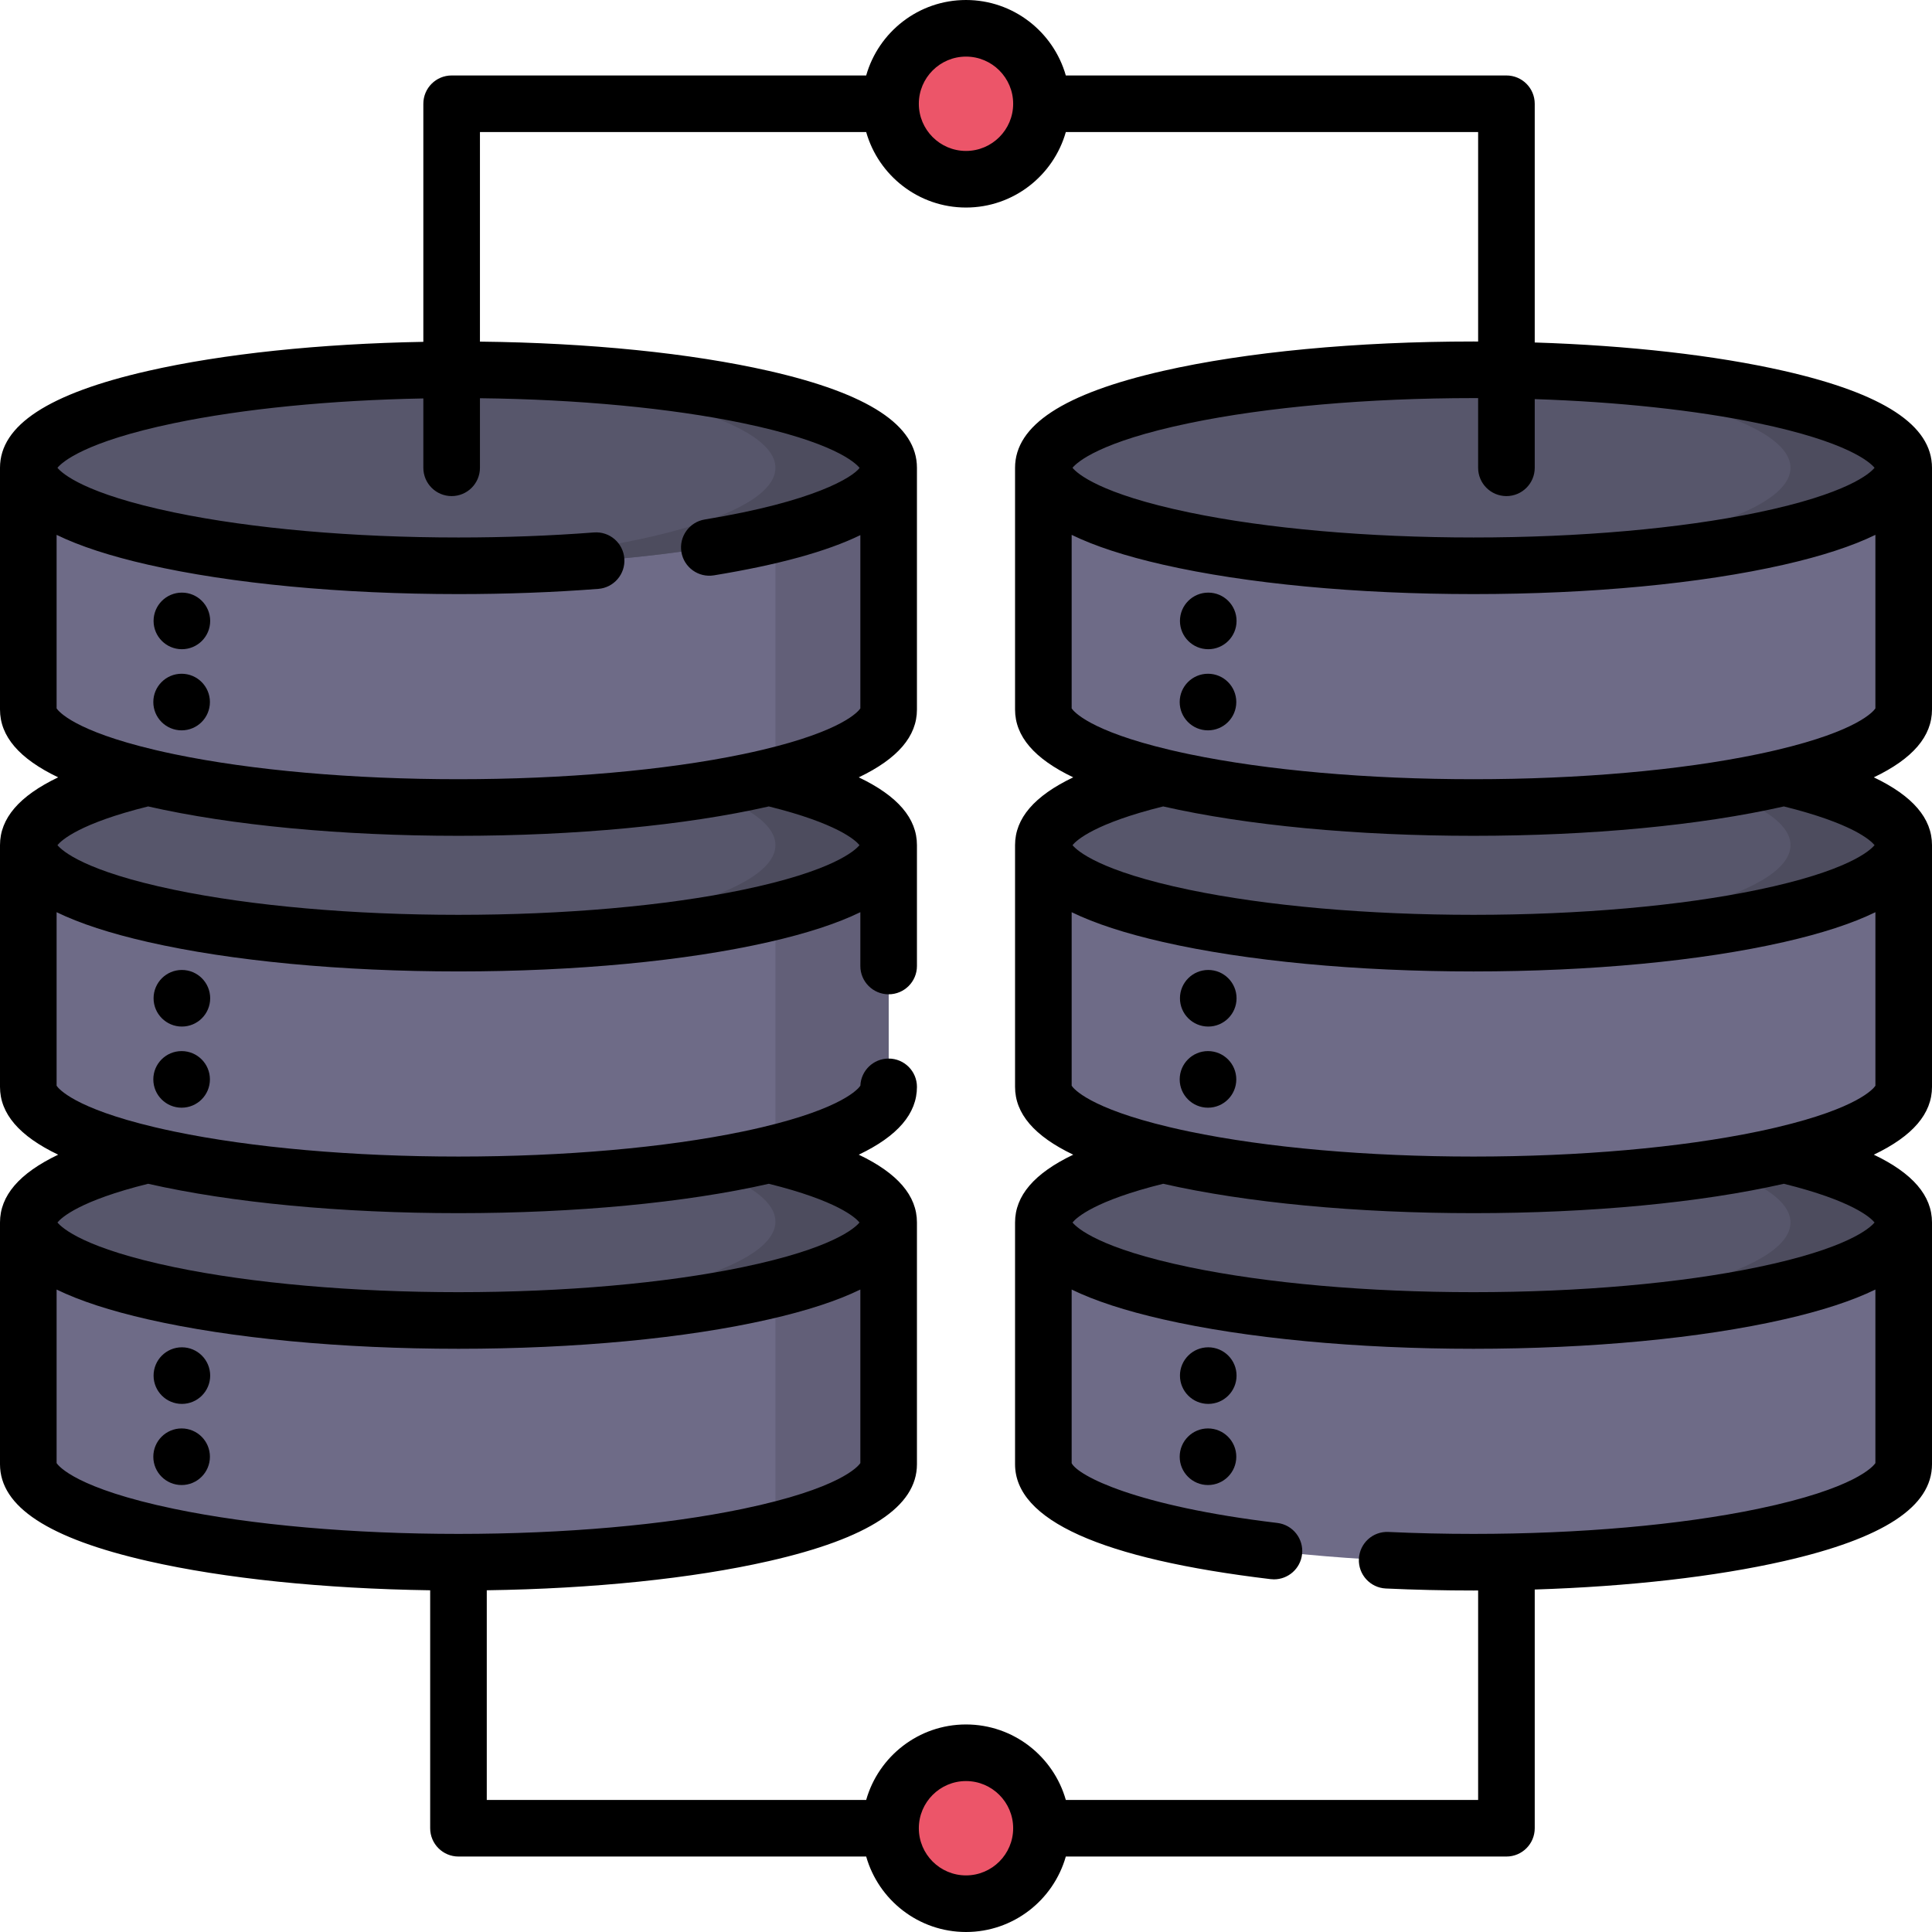 <?xml version="1.0" encoding="iso-8859-1"?>
<!-- Generator: Adobe Illustrator 19.0.0, SVG Export Plug-In . SVG Version: 6.00 Build 0)  -->
<svg version="1.1" id="Capa_1" xmlns="http://www.w3.org/2000/svg" xmlns:xlink="http://www.w3.org/1999/xlink" x="0px" y="0px"
	 viewBox="0 0 512 512" style="enable-background:new 0 0 512 512;" xml:space="preserve">
<path style="fill:#6E6B87;" d="M235.5,323.97v64.06c0,14.344-51.041,25.97-114,25.97s-114-11.626-114-25.97v-64.06H235.5z"/>
<path style="fill:#625F78;" d="M205.5,323.746v81.616c18.626-4.623,30-10.786,30-17.556v-64.06H205.5z"/>
<path style="fill:#6E6B87;" d="M504.5,323.97v64.06c0,14.344-51.041,25.97-114,25.97s-114-11.626-114-25.97v-64.06H504.5z"/>
<g>
	<circle style="fill:#EC5569;" cx="256" cy="27.5" r="20"/>
	<circle style="fill:#EC5569;" cx="256" cy="484.5" r="20"/>
</g>
<ellipse style="fill:#57566B;" cx="121.5" cy="323.97" rx="114" ry="25.97"/>
<path style="fill:#4D4C5E;" d="M121.5,297.775c-5.085,0-10.091,0.077-15,0.224c55.871,1.673,99,12.562,99,25.746
	s-43.129,24.073-99,25.746c4.909,0.147,9.915,0.224,15,0.224c62.96,0,114-11.627,114-25.97
	C235.5,309.403,184.46,297.775,121.5,297.775z"/>
<path style="fill:#6E6B87;" d="M235.5,223.97v64.06c0,14.344-51.041,25.97-114,25.97s-114-11.626-114-25.97v-64.06H235.5z"/>
<path style="fill:#625F78;" d="M205.5,223.97v81.616c18.626-4.623,30-10.786,30-17.556v-64.06H205.5z"/>
<ellipse style="fill:#57566B;" cx="121.5" cy="223.97" rx="114" ry="25.97"/>
<path style="fill:#4D4C5E;" d="M121.5,198c-5.085,0-10.091,0.077-15,0.224c55.871,1.673,99,12.562,99,25.746
	s-43.129,24.073-99,25.746c4.909,0.147,9.915,0.224,15,0.224c62.96,0,114-11.627,114-25.97S184.46,198,121.5,198z"/>
<path style="fill:#6E6B87;" d="M235.5,123.97v64.06c0,14.344-51.041,25.97-114,25.97s-114-11.626-114-25.97v-64.06H235.5z"/>
<path style="fill:#625F78;" d="M205.5,123.97v81.616c18.626-4.623,30-10.786,30-17.556v-64.06H205.5z"/>
<ellipse style="fill:#57566B;" cx="121.5" cy="123.97" rx="114" ry="25.97"/>
<path style="fill:#4D4C5E;" d="M121.5,98c-5.085,0-10.091,0.077-15,0.224c55.871,1.673,99,12.562,99,25.746
	s-43.129,24.073-99,25.746c4.909,0.147,9.915,0.224,15,0.224c62.96,0,114-11.627,114-25.97S184.46,98,121.5,98z"/>
<ellipse style="fill:#57566B;" cx="390.5" cy="323.97" rx="114" ry="25.97"/>
<path style="fill:#4D4C5E;" d="M390.5,298c-5.085,0-10.091,0.077-15,0.224c55.871,1.673,99,12.562,99,25.746
	s-43.129,24.073-99,25.746c4.909,0.147,9.915,0.224,15,0.224c62.96,0,114-11.627,114-25.97S453.46,298,390.5,298z"/>
<path style="fill:#6E6B87;" d="M504.5,223.97v64.06c0,14.344-51.041,25.97-114,25.97s-114-11.626-114-25.97v-64.06H504.5z"/>
<ellipse style="fill:#57566B;" cx="390.5" cy="223.97" rx="114" ry="25.97"/>
<path style="fill:#4D4C5E;" d="M390.5,198c-5.085,0-10.091,0.077-15,0.224c55.871,1.673,99,12.562,99,25.746
	s-43.129,24.073-99,25.746c4.909,0.147,9.915,0.224,15,0.224c62.96,0,114-11.627,114-25.97S453.46,198,390.5,198z"/>
<path style="fill:#6E6B87;" d="M504.5,123.97v64.06c0,14.344-51.041,25.97-114,25.97s-114-11.626-114-25.97v-64.06H504.5z"/>
<ellipse style="fill:#57566B;" cx="390.5" cy="123.97" rx="114" ry="25.97"/>
<path style="fill:#4D4C5E;" d="M390.5,98c-5.085,0-10.091,0.077-15,0.224c55.871,1.673,99,12.562,99,25.746
	s-43.129,24.073-99,25.746c4.909,0.147,9.915,0.224,15,0.224c62.96,0,114-11.627,114-25.97S453.46,98,390.5,98z"/>
<path d="M512,188.03v-64.06c0-11.265-12.83-19.664-39.224-25.676c-18.167-4.138-41.19-6.741-66.057-7.533V27.5
	c0-4.142-3.357-7.5-7.5-7.5H282.452C279.178,8.472,268.563,0,256,0s-23.178,8.472-26.452,20H119.69c-4.143,0-7.5,3.358-7.5,7.5
	v63.091c-27.498,0.497-53.129,3.183-72.967,7.702C12.83,104.307,0,112.706,0,123.97v64.06c0,7.085,5.081,13.036,15.417,17.973
	C5.083,210.938,0,216.884,0,223.97v64.06c0,7.085,5.081,13.036,15.417,17.973C5.083,310.938,0,316.884,0,323.97v64.06
	c0,11.264,12.83,19.662,39.224,25.675c20.273,4.619,46.595,7.324,74.776,7.734V484.5c0,4.142,3.357,7.5,7.5,7.5h108.048
	c3.274,11.528,13.889,20,26.452,20s23.178-8.472,26.452-20H399.22c4.143,0,7.5-3.358,7.5-7.5v-63.261
	c24.866-0.792,47.889-3.395,66.057-7.534C499.17,407.692,512,399.293,512,388.03v-64.06c0-7.087-5.083-13.033-15.417-17.967
	C506.919,301.066,512,295.115,512,288.03v-64.06c0-7.087-5.083-13.033-15.417-17.967C506.919,201.066,512,195.115,512,188.03z
	 M465.831,112.132c23.791,4.951,29.717,10.347,30.946,11.838c-1.229,1.491-7.155,6.887-30.946,11.838
	c-20.555,4.277-47.308,6.632-75.331,6.632s-54.776-2.355-75.331-6.632c-23.791-4.951-29.717-10.347-30.946-11.838
	c1.229-1.491,7.155-6.887,30.946-11.838c20.555-4.277,47.308-6.632,75.331-6.632c0.408,0,0.813,0.005,1.22,0.006v18.464
	c0,4.142,3.357,7.5,7.5,7.5s7.5-3.358,7.5-7.5v-18.202C428.725,106.495,449.287,108.69,465.831,112.132z M256,15
	c6.893,0,12.5,5.607,12.5,12.5S262.893,40,256,40s-12.5-5.607-12.5-12.5S249.107,15,256,15z M15,141.743
	c6.149,2.995,14.208,5.622,24.224,7.903c22.063,5.026,51.282,7.794,82.276,7.794c12.674,0,25.14-0.464,37.052-1.38
	c4.13-0.317,7.221-3.923,6.902-8.053c-0.316-4.129-3.903-7.219-8.053-6.903c-11.53,0.886-23.609,1.336-35.901,1.336
	c-28.023,0-54.776-2.355-75.331-6.632c-23.791-4.951-29.717-10.347-30.946-11.838c1.229-1.491,7.155-6.887,30.946-11.838
	c18.264-3.8,41.426-6.079,66.021-6.541v18.378c0,4.142,3.357,7.5,7.5,7.5s7.5-3.358,7.5-7.5v-18.436
	c25.938,0.296,50.482,2.611,69.641,6.598c23.959,4.985,29.799,10.423,30.972,11.869c-1.846,2.463-11.95,8.903-41.037,13.668
	c-4.088,0.669-6.859,4.526-6.189,8.614c0.67,4.087,4.525,6.858,8.613,6.189c17.008-2.786,29.909-6.321,38.811-10.659v45.919
	c-0.52,0.788-4.671,5.938-25.966,10.978c-0.092,0.022-0.185,0.041-0.276,0.066c-1.553,0.365-3.19,0.729-4.929,1.091
	c-20.556,4.277-47.309,6.633-75.329,6.633s-54.773-2.355-75.329-6.633c-1.737-0.361-3.372-0.725-4.923-1.09
	c-0.1-0.028-0.202-0.049-0.303-0.073C19.668,193.667,15.52,188.52,15,187.732V141.743z M39.254,213.712
	c22.06,5.023,51.267,7.788,82.246,7.788s60.186-2.766,82.246-7.788c18.09,4.486,22.935,8.927,24.031,10.258
	c-1.229,1.49-7.155,6.887-30.948,11.838c-20.557,4.277-47.309,6.633-75.329,6.633s-54.772-2.355-75.329-6.633
	c-23.793-4.951-29.719-10.348-30.948-11.838C16.319,222.639,21.164,218.198,39.254,213.712z M39.254,313.712
	c22.06,5.023,51.267,7.788,82.246,7.788s60.186-2.766,82.246-7.788c18.09,4.486,22.935,8.927,24.031,10.258
	c-1.229,1.49-7.155,6.887-30.948,11.838c-20.557,4.277-47.309,6.633-75.329,6.633s-54.772-2.355-75.329-6.633
	c-23.793-4.951-29.719-10.348-30.948-11.838C16.319,322.639,21.164,318.198,39.254,313.712z M15,387.732v-45.99
	c6.149,2.995,14.208,5.621,24.224,7.903c22.064,5.027,51.283,7.795,82.276,7.795s60.212-2.768,82.276-7.795
	c10.016-2.282,18.074-4.908,24.224-7.903v45.99c-0.56,0.849-5.316,6.755-31.171,12.135c-20.556,4.277-47.309,6.633-75.329,6.633
	s-54.773-2.355-75.329-6.633C20.316,394.487,15.56,388.581,15,387.732z M256,497c-6.893,0-12.5-5.607-12.5-12.5S249.107,472,256,472
	s12.5,5.607,12.5,12.5S262.893,497,256,497z M465.829,399.867c-20.556,4.277-47.309,6.633-75.329,6.633
	c-7.595,0-15.179-0.173-22.541-0.516c-4.157-0.203-7.647,3.006-7.841,7.144c-0.192,4.138,3.006,7.648,7.144,7.84
	c7.595,0.353,15.413,0.532,23.238,0.532c0.408,0,0.812-0.006,1.22-0.007V477H282.452c-3.274-11.528-13.889-20-26.452-20
	s-23.178,8.472-26.452,20H129v-55.561c28.182-0.41,54.503-3.115,74.776-7.734C230.17,407.692,243,399.293,243,388.03v-64.06
	c0-7.087-5.083-13.033-15.417-17.967C237.919,301.066,243,295.115,243,288.03c0-4.142-3.357-7.5-7.5-7.5
	c-4.039,0-7.333,3.193-7.494,7.193c-0.491,0.755-4.582,5.917-25.912,10.973c-0.117,0.027-0.235,0.052-0.351,0.084
	c-1.549,0.364-3.181,0.727-4.914,1.088c-20.556,4.277-47.309,6.633-75.329,6.633s-54.773-2.355-75.329-6.633
	c-1.731-0.36-3.361-0.723-4.909-1.086c-0.124-0.035-0.25-0.062-0.376-0.09c-21.225-5.035-25.367-10.173-25.886-10.96v-45.99
	c6.149,2.995,14.208,5.621,24.224,7.903c22.064,5.027,51.283,7.795,82.276,7.795s60.212-2.768,82.276-7.795
	c10.016-2.282,18.074-4.908,24.224-7.903V256c0,4.142,3.357,7.5,7.5,7.5s7.5-3.358,7.5-7.5v-32.03
	c0-7.087-5.083-13.033-15.417-17.967C237.919,201.066,243,195.115,243,188.03v-64.06c0-11.265-12.83-19.664-39.224-25.676
	c-20.707-4.717-47.719-7.445-76.586-7.762V35h102.358c3.274,11.528,13.889,20,26.452,20s23.178-8.472,26.452-20H391.72v55.507
	c-0.407-0.001-0.812-0.007-1.22-0.007c-30.994,0-60.214,2.768-82.276,7.794C281.83,104.307,269,112.706,269,123.97v64.06
	c0,7.085,5.081,13.036,15.417,17.973C274.083,210.938,269,216.884,269,223.97v64.06c0,7.085,5.081,13.036,15.417,17.973
	C274.083,310.938,269,316.884,269,323.97v64.06c0,14.839,22.784,25.087,67.721,30.458c0.302,0.036,0.602,0.054,0.899,0.054
	c3.744,0,6.981-2.8,7.438-6.611c0.491-4.113-2.444-7.846-6.558-8.337c-37.54-4.487-52.782-12.503-54.5-15.833v-46.02
	c6.149,2.995,14.208,5.621,24.224,7.903c22.064,5.027,51.283,7.795,82.276,7.795s60.212-2.768,82.276-7.795
	c10.016-2.282,18.074-4.908,24.224-7.903v45.991C496.44,388.581,491.684,394.487,465.829,399.867z M465.829,335.807
	c-20.557,4.277-47.309,6.633-75.329,6.633s-54.772-2.355-75.329-6.633c-23.793-4.951-29.719-10.348-30.948-11.838
	c1.096-1.331,5.941-5.772,24.031-10.258c22.06,5.023,51.267,7.788,82.246,7.788s60.186-2.766,82.246-7.788
	c18.09,4.486,22.935,8.927,24.031,10.258C495.548,325.459,489.622,330.856,465.829,335.807z M471.102,298.694
	c-0.121,0.028-0.242,0.053-0.361,0.087c-1.548,0.364-3.179,0.727-4.912,1.087c-20.556,4.277-47.309,6.633-75.329,6.633
	s-54.773-2.355-75.329-6.633c-1.73-0.36-3.359-0.722-4.905-1.086c-0.128-0.036-0.259-0.064-0.389-0.093
	c-21.216-5.033-25.357-10.169-25.876-10.956v-45.99c6.149,2.995,14.208,5.621,24.224,7.903c22.064,5.027,51.283,7.795,82.276,7.795
	s60.212-2.768,82.276-7.795c10.016-2.282,18.074-4.908,24.224-7.903v45.99C496.481,288.519,492.337,293.659,471.102,298.694z
	 M465.829,235.807c-20.557,4.277-47.309,6.633-75.329,6.633s-54.772-2.355-75.329-6.633c-23.793-4.951-29.719-10.348-30.948-11.838
	c1.096-1.331,5.941-5.772,24.031-10.258c22.06,5.023,51.267,7.788,82.246,7.788s60.186-2.766,82.246-7.788
	c18.09,4.486,22.935,8.927,24.031,10.258C495.548,225.459,489.622,230.856,465.829,235.807z M471.045,198.707
	c-0.097,0.023-0.195,0.043-0.291,0.07c-1.552,0.365-3.188,0.729-4.925,1.09c-20.556,4.277-47.309,6.633-75.329,6.633
	s-54.773-2.355-75.329-6.633c-1.736-0.361-3.369-0.725-4.92-1.089c-0.104-0.029-0.21-0.051-0.316-0.076
	c-21.268-5.037-25.416-10.183-25.935-10.971v-45.989c6.149,2.995,14.208,5.622,24.224,7.903c22.063,5.026,51.282,7.794,82.276,7.794
	s60.214-2.768,82.276-7.794c10.016-2.282,18.074-4.908,24.224-7.903v45.989C496.48,188.52,492.33,193.669,471.045,198.707z"/>
<circle cx="48.13" cy="186.05" r="7.5"/>
<circle cx="48.2" cy="164.55" r="7.5"/>
<circle cx="48.13" cy="286.05" r="7.5"/>
<circle cx="48.2" cy="264.55" r="7.5"/>
<circle cx="48.13" cy="386.05" r="7.5"/>
<circle cx="48.2" cy="364.55" r="7.5"/>
<circle cx="320.13" cy="186.05" r="7.5"/>
<circle cx="320.2" cy="164.55" r="7.5"/>
<circle cx="320.13" cy="286.05" r="7.5"/>
<circle cx="320.2" cy="264.55" r="7.5"/>
<circle cx="320.13" cy="386.05" r="7.5"/>
<circle cx="320.2" cy="364.55" r="7.5"/>
<g>
</g>
<g>
</g>
<g>
</g>
<g>
</g>
<g>
</g>
<g>
</g>
<g>
</g>
<g>
</g>
<g>
</g>
<g>
</g>
<g>
</g>
<g>
</g>
<g>
</g>
<g>
</g>
<g>
</g>
</svg>
